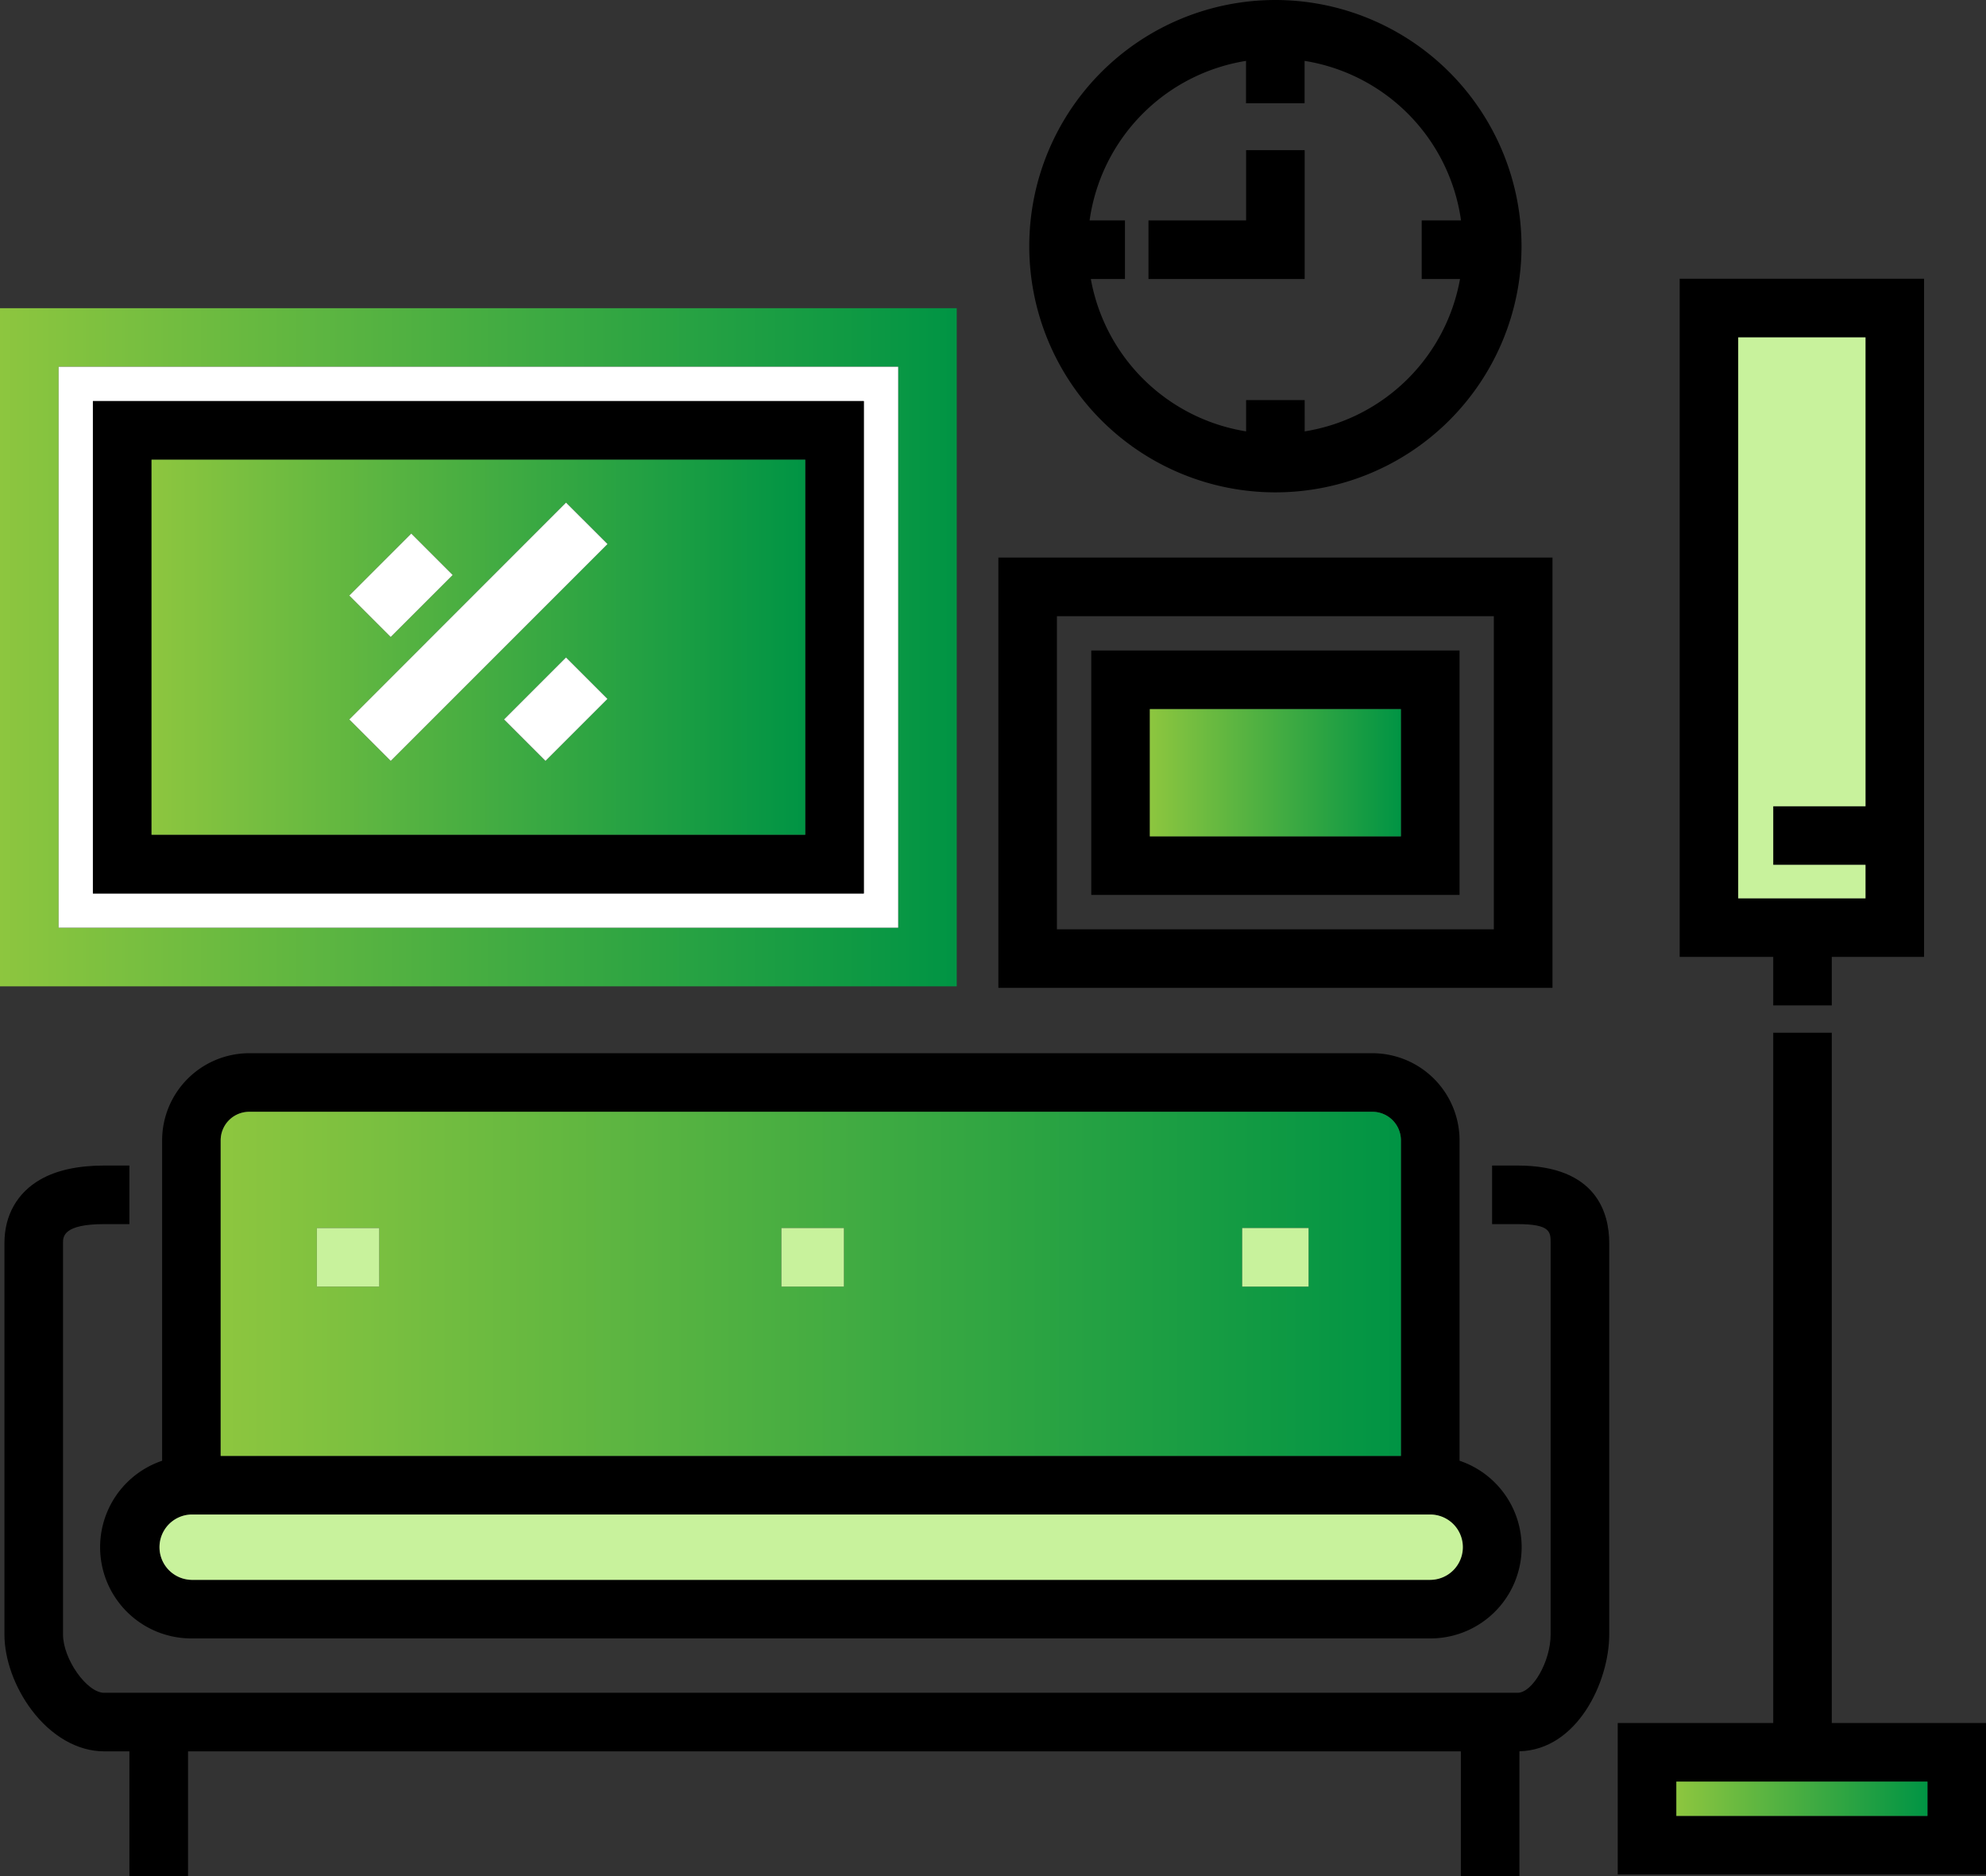 <svg id="Layer_1" data-name="Layer 1" xmlns="http://www.w3.org/2000/svg" xmlns:xlink="http://www.w3.org/1999/xlink" viewBox="0 0 960.23 907.01"><rect x="0" y="0" width="960.23" height="907.01" fill="#333333" stroke="none"/><defs><style>.cls-1{fill:#c8f29c;}.cls-2{fill:url(#linear-gradient);}.cls-3{fill:url(#linear-gradient-2);}.cls-4{fill:#fff;}.cls-5{fill:url(#linear-gradient-3);}.cls-6{fill:url(#linear-gradient-4);}.cls-7{fill:url(#linear-gradient-5);}</style><linearGradient id="linear-gradient" x1="144.77" y1="664.32" x2="715.43" y2="664.32" gradientUnits="userSpaceOnUse"><stop offset="0" stop-color="#8dc63f"/><stop offset="0.22" stop-color="#6dbb40"/><stop offset="1" stop-color="#009444"/></linearGradient><linearGradient id="linear-gradient-2" x1="38.08" y1="356.59" x2="500.66" y2="356.59" xlink:href="#linear-gradient"/><linearGradient id="linear-gradient-3" x1="111.35" y1="356.58" x2="427.42" y2="356.58" xlink:href="#linear-gradient"/><linearGradient id="linear-gradient-4" x1="555.94" y1="373.55" x2="677.35" y2="373.55" xlink:href="#linear-gradient"/><linearGradient id="linear-gradient-5" x1="810.52" y1="869.51" x2="931.92" y2="869.51" xlink:href="#linear-gradient"/></defs><title>furniture</title><path d="M743.77,749.83V594.93a42.16,42.16,0,0,0-42.14-42.1H158.57a42.15,42.15,0,0,0-42.1,42.1V749.83a44.1,44.1,0,0,0,14.17,85.88h599a44.1,44.1,0,0,0,14.17-85.88Zm-599-154.91a13.81,13.81,0,0,1,13.79-13.79H701.63a13.81,13.81,0,0,1,13.79,13.79V747.5H144.77ZM729.6,807.4h-599a15.8,15.8,0,0,1,0-31.59h599a15.8,15.8,0,0,1,0,31.59Z" transform="translate(-38.08 -43.71)"/><path class="cls-1" d="M745.38,791.59A15.81,15.81,0,0,1,729.6,807.4h-599a15.8,15.8,0,0,1,0-31.59h599A15.78,15.78,0,0,1,745.38,791.59Z" transform="translate(-38.08 -43.71)"/><path class="cls-2" d="M701.63,581.14H158.57a13.81,13.81,0,0,0-13.79,13.79V747.5H715.43V594.93A13.81,13.81,0,0,0,701.63,581.14Zm-480.19,84.5H191.27V637.33h30.18Zm224.66,0H415.89V637.33h30.22Zm224.66,0H638.68V637.33h32.09Z" transform="translate(-38.08 -43.71)"/><path d="M771.81,607.12H759.5v28.32h12.31c16,0,16,3.83,16,9.13V833.81c0,12.9-8.68,28.18-16,28.18H88.43c-8.36,0-19.88-16.33-19.88-28.18V644.57c0-3,0-9.13,19.88-9.13h12.21V607.12H88.43c-12.59,0-23,2.27-30.8,6.74-11.22,6.4-17.4,17.3-17.4,30.71V833.81c0,11.9,4.89,25.52,13.09,36.43,9.57,12.75,22.37,20.06,35.11,20.06h12.21v60.41H129V890.3H744.4v60.41h28.32V890.27c28-.71,43.42-33.62,43.42-56.46V644.57C816.14,630.58,810.38,607.12,771.81,607.12Z" transform="translate(-38.08 -43.71)"/><rect class="cls-1" x="153.19" y="593.62" width="30.18" height="28.31"/><rect class="cls-1" x="600.6" y="593.62" width="32.09" height="28.31"/><rect class="cls-1" x="377.81" y="593.62" width="30.22" height="28.31"/><path class="cls-3" d="M38.08,192.69V520.5H500.66V192.69ZM472.35,492.15H66.42V221H472.35Z" transform="translate(-38.08 -43.71)"/><path class="cls-4" d="M66.42,221V492.15H472.35V221ZM455.73,475.57H83v-238H455.73Z" transform="translate(-38.08 -43.71)"/><path d="M83,237.62v238H455.73v-238ZM427.42,447.23H111.35V265.92H427.42Z" transform="translate(-38.08 -43.71)"/><path class="cls-5" d="M111.35,265.92v181.3H427.42V265.92Zm125.57,35.72,20,20L227,351.61l-20-20Zm64.9,109.87-20-20,29.95-29.95,20,20Zm-74.84,0-20-20L311.75,286.67l20.06,20Z" transform="translate(-38.08 -43.71)"/><path d="M520.79,313.23v208H788.7v-208Zm239.56,179.7H549.1V341.58H760.35Z" transform="translate(-38.08 -43.71)"/><path d="M565.71,358.16V476.31H743.77V358.16ZM715.43,448H594V386.5h121.4Z" transform="translate(-38.08 -43.71)"/><rect class="cls-6" x="555.94" y="342.79" width="121.4" height="61.5"/><path d="M654.73,43.71a119,119,0,1,0,119,119A119.11,119.11,0,0,0,654.73,43.71Zm14.16,208.53V237.1H640.57v15.13a90.87,90.87,0,0,1-75.07-73.65H582V150.26h-17.1a90.85,90.85,0,0,1,75.63-77.12V93.62h28.32V73.14a90.85,90.85,0,0,1,75.63,77.12h-19v28.32H744A90.87,90.87,0,0,1,668.89,252.24Z" transform="translate(-38.08 -43.71)"/><polygon points="602.49 72.57 602.49 106.55 555.29 106.55 555.29 134.87 630.81 134.87 630.81 72.57 602.49 72.57"/><path d="M923.74,876.59V542.94H895.43V876.59H820.25v73.23H998.31V876.59ZM970,921.51H848.6V904.93H970Z" transform="translate(-38.08 -43.71)"/><rect class="cls-7" x="810.52" y="861.22" width="121.4" height="16.58"/><path d="M850.2,178.46V506.26h45.23v23.46h28.31V506.26h44.62V178.46Zm89.85,255H895.43v28.31H940V478H878.51V206.8H940Z" transform="translate(-38.08 -43.71)"/><polygon class="cls-1" points="857.35 389.74 857.35 418.05 901.97 418.05 901.97 434.25 840.43 434.25 840.43 163.09 901.97 163.09 901.97 389.74 857.35 389.74"/><rect class="cls-4" x="210.77" y="312.47" width="42.36" height="28.31" transform="translate(-201.1 215.97) rotate(-45)"/><polygon class="cls-4" points="293.73 262.98 188.91 367.8 168.89 347.78 273.67 242.96 293.73 262.98"/><rect class="cls-4" x="285.61" y="372.37" width="42.36" height="28.31" transform="translate(-221.54 286.43) rotate(-45)"/></svg>